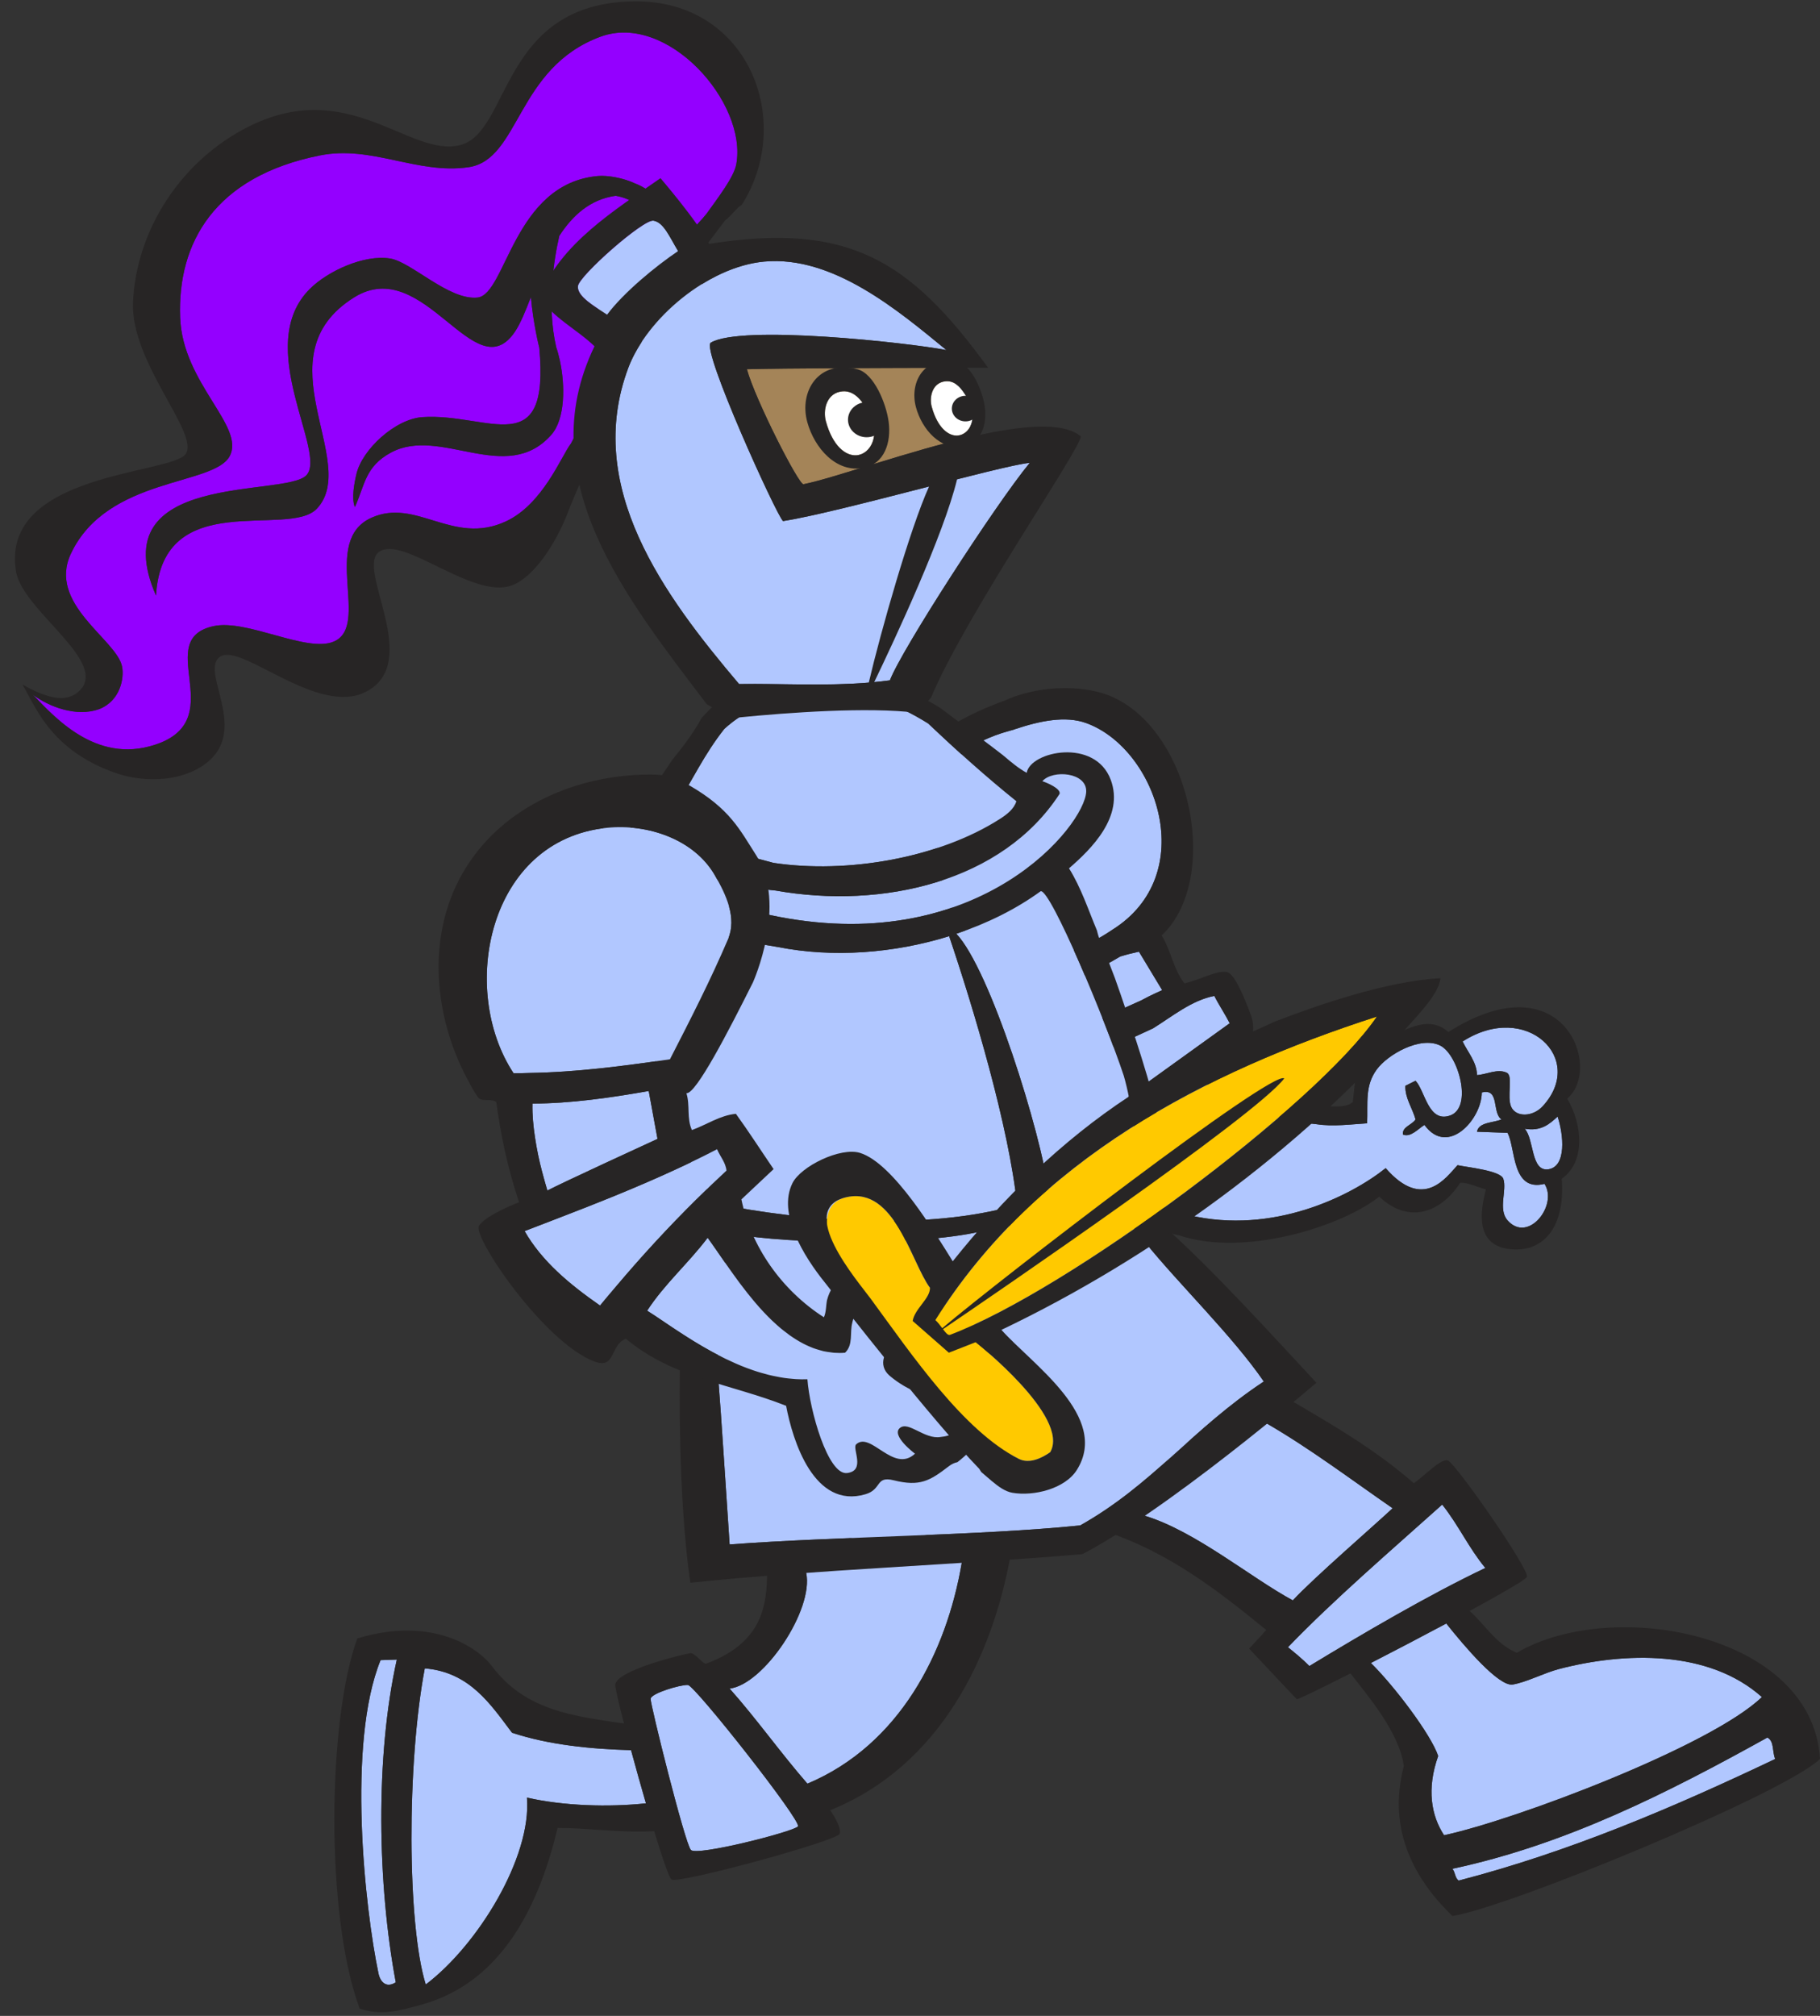 <svg xmlns="http://www.w3.org/2000/svg" xmlns:xlink="http://www.w3.org/1999/xlink" version="1.1" id="knight" x="0px" y="0px" width="122.649" height="135.84" viewBox="11.995 4.91 122.649 135.84" enable-background="new 0 0 150 150" xml:space="preserve"><rect x="11.995" y="4.91" width="122.649" height="135.84" fill="#333333" stroke="none"/><defs><style/></defs>
  <g>
    <g id="Back_Arm">
      <g id="Fill_4_">
        <path id="Finger2" fill="#B1C7FF" d="M113.537,77.195c0.447,0.213-0.018,1.625,0.302,2.312c0.33,0.701,1.451,0.667,2.112-0.049&#13;&#10;&#9;&#9;&#9;c2.967-3.209-1.108-7.125-5.391-4.369c0.359,0.743,0.965,1.413,0.967,2.266C112.177,77.314,112.915,76.9,113.537,77.195z"/>
        <path id="Finger1" fill="#B1C7FF" d="M114.744,80.97c0.652,0.708,0.4,2.925,1.611,2.729c1.211-0.198,1.014-2.324,0.605-3.549&#13;&#10;&#9;&#9;&#9;C116.41,80.657,115.848,81.158,114.744,80.97z"/>
        <path id="Hand_1_" fill="#B1C7FF" d="M113.584,81.246l-2.055-0.075c0.115-0.667,1.146-0.594,1.647-0.832&#13;&#10;&#9;&#9;&#9;c-0.657-0.462-0.096-2.124-1.325-1.812c-0.002,1.789-2.287,4.352-3.862,2.188c-0.396,0.23-0.929,0.864-1.447,0.646&#13;&#10;&#9;&#9;&#9;c-0.08-0.521,0.619-0.645,0.845-1.021c-0.211-0.766-0.719-1.445-0.684-2.264l0.684-0.34c0.646,0.682,0.861,2.865,2.336,2.34&#13;&#10;&#9;&#9;&#9;c1.543-0.549,0.547-4.125-0.686-4.719c-1.329-0.645-3.529,0.608-4.268,1.624c-0.808,1.108-0.586,2.244-0.644,3.623&#13;&#10;&#9;&#9;&#9;c-1.109,0.068-2.303,0.233-3.42,0.058c-3.824-0.36-6.875-2.316-8.048-3.171l-3.866,2.927l-3.062,2.576&#13;&#10;&#9;&#9;&#9;c1.049,2.541,6.409,3.802,6.409,3.802c5.643,1.33,10.891-1.294,13.237-3.172c2.539,2.919,4.09,0.604,4.843-0.199&#13;&#10;&#9;&#9;&#9;c0.655,0.145,2.896,0.361,3.083,0.917c0.261,0.763-0.368,2.052,0.282,2.796c1.396,1.592,3.421-1.031,2.494-2.453&#13;&#10;&#9;&#9;&#9;C113.84,85.246,114.143,82.232,113.584,81.246z"/>
        <path id="Elbow_1_" fill="#B1C7FF" d="M94.864,73.862c-0.316-0.627-0.719-1.215-1.036-1.843c-1.531,0.296-2.834,1.382-4.135,2.189&#13;&#10;&#9;&#9;&#9;L82,77.75c0.435,2.133,2,4.181,2,4.181l4.524-3.506L94.864,73.862z"/>
        <path id="Arm" fill="#B1C7FF" d="M88.89,72.326c0.646-0.356,1.425-0.694,1.425-0.694l-1.567-2.595&#13;&#10;&#9;&#9;&#9;c-0.427,0.092-0.848,0.198-1.261,0.326c0,0-2.881,1.732-5.547,2.709l1.259,2.812L88.89,72.326z"/>
        <path id="Shoulder_1_" fill="#B1C7FF" d="M85.199,53.635c-1.412-0.514-3.143-0.146-4.826,0.416C80.256,54.169,74.875,55,75,59.75&#13;&#10;&#9;&#9;&#9;s1.328,8.258,4.602,10.441c0,0,3.877-0.281,7.325-2.611C92.903,63.865,89.971,55.374,85.199,53.635z"/>
      </g>
      <path id="Outline_7_" fill="#272525" d="M109.6,74.45c-1.418-1.258-3.146,0.003-4.51,0.643c-1.826,0.856-1.72,2.423-1.932,4.078&#13;&#10;&#9;&#9;c-0.56,0.496-1.674,0.2-2.452,0.293c0,0-5.257-1.635-6.631-2.886l2.218-1.427c0,0,0.34-0.953,0-1.832&#13;&#10;&#9;&#9;c-0.469-1.266-1.079-2.724-1.568-2.892c-0.617-0.21-1.934,0.544-2.91,0.746c-0.76-0.972-0.899-2.202-1.535-3.229&#13;&#10;&#9;&#9;c4.27-4.014,1.734-15.058-4.445-16.445c-1.958-0.439-4.32-0.229-6.225,0.658c-0.002-0.002-0.008-0.007-0.008-0.007&#13;&#10;&#9;&#9;C72.578,54.803,73.25,57,73.614,63.54s5.231,9.174,5.231,9.174c0.415,0.033,0.909-0.03,1.44-0.147l0.986,3.183L79.602,76.5&#13;&#10;&#9;&#9;c0,0,1.273,5.641,4.023,8.633l1.111-1.13c0.533,0.823,2.413,3.185,6.762,4.165c4.44,1.462,10.969-0.651,13.445-2.626&#13;&#10;&#9;&#9;c1.943,1.849,4.119,1.138,5.459-0.938c0.617,0.006,1.152,0.305,1.729,0.453c-0.387,1.485-0.707,3.652,1.449,4.002&#13;&#10;&#9;&#9;c2.153,0.349,3.928-1.152,3.661-4.72c1.589-1.118,1.425-3.606,0.367-5.401C120.027,76.91,117.382,69.52,109.6,74.45z&#13;&#10;&#9;&#9; M115.951,79.459c-0.661,0.716-1.782,0.75-2.112,0.049c-0.319-0.688,0.146-2.1-0.302-2.312c-0.622-0.295-1.36,0.119-2.01,0.16&#13;&#10;&#9;&#9;c-0.002-0.853-0.607-1.522-0.967-2.266C114.843,72.334,118.918,76.25,115.951,79.459z M79.602,70.191&#13;&#10;&#9;&#9;C76.328,68.008,75.125,64.5,75,59.75s5.256-5.581,5.373-5.699c1.684-0.562,3.414-0.93,4.826-0.416&#13;&#10;&#9;&#9;c4.771,1.739,7.704,10.23,1.728,13.945C83.479,69.91,79.602,70.191,79.602,70.191z M87.486,69.363&#13;&#10;&#9;&#9;c0.413-0.127,0.834-0.233,1.261-0.326l1.567,2.595c0,0-0.778,0.338-1.425,0.694l-5.691,2.558l-1.259-2.812&#13;&#10;&#9;&#9;C84.605,71.095,87.486,69.363,87.486,69.363z M84,81.931c0,0-1.565-2.048-2-4.181l7.693-3.542c1.301-0.807,2.604-1.893,4.135-2.189&#13;&#10;&#9;&#9;c0.317,0.627,0.72,1.215,1.036,1.843l-6.34,4.563L84,81.931z M113.584,87.137c-0.65-0.744-0.021-2.033-0.282-2.796&#13;&#10;&#9;&#9;c-0.187-0.556-2.428-0.772-3.083-0.917c-0.753,0.803-2.304,3.118-4.843,0.199c-2.347,1.878-7.595,4.502-13.237,3.172&#13;&#10;&#9;&#9;c0,0-5.36-1.261-6.409-3.802l3.062-2.576l3.866-2.927c1.173,0.854,4.224,2.811,8.048,3.171c1.117,0.176,2.311,0.011,3.42-0.058&#13;&#10;&#9;&#9;c0.058-1.379-0.164-2.515,0.644-3.623c0.738-1.016,2.938-2.269,4.268-1.624c1.232,0.594,2.229,4.17,0.686,4.719&#13;&#10;&#9;&#9;c-1.475,0.525-1.69-1.658-2.336-2.34l-0.684,0.34c-0.035,0.818,0.473,1.498,0.684,2.264c-0.226,0.377-0.925,0.5-0.845,1.021&#13;&#10;&#9;&#9;c0.519,0.219,1.051-0.415,1.447-0.646c1.575,2.163,3.86-0.399,3.862-2.188c1.229-0.312,0.668,1.35,1.325,1.812&#13;&#10;&#9;&#9;c-0.501,0.238-1.532,0.165-1.647,0.832l2.055,0.075c0.559,0.986,0.256,4,2.494,3.438C117.005,86.105,114.98,88.729,113.584,87.137z&#13;&#10;&#9;&#9; M116.355,83.699c-1.211,0.195-0.959-2.021-1.611-2.729c1.104,0.188,1.666-0.312,2.217-0.819&#13;&#10;&#9;&#9;C117.369,81.375,117.566,83.501,116.355,83.699z"/>
    </g>
    <g id="L_Leg">
      <g id="Fill_5_">
        <path id="Shoe_1_" fill="#B1C7FF" d="M46.501,121.669c-1.43-1.888-2.837-4.087-5.88-4.336c-1.219,6.41-1.192,17.267,0.065,21.301&#13;&#10;&#9;&#9;&#9;c3.494-2.633,7.147-8.569,6.82-12.594c2.454,0.564,5.522,0.654,8.019,0.386c-0.343-1.184-0.692-2.432-1.004-3.583&#13;&#10;&#9;&#9;&#9;C51.839,122.768,49.011,122.498,46.501,121.669z"/>
        <path id="Leg_1_" fill="#B1C7FF" d="M61.164,118.693c1.837,2.067,3.425,4.322,5.242,6.408c6.213-2.613,9.376-8.84,10.401-14.881&#13;&#10;&#9;&#9;&#9;c-0.904-1.938-3.504-2.258-5.391-2.138c-1.626,0.104-4.674,1.25-5.093,2.816C66.848,113.377,63.471,118.421,61.164,118.693z"/>
        <path id="Shoe_Sole_1_" fill="#B1C7FF" d="M38.736,116.739l-1.094,0.036c-2.281,5.613-1.057,16.748-0.141,21.115&#13;&#10;&#9;&#9;&#9;c0.118,0.564,0.515,1.012,1.165,0.596C37.436,131.908,37.274,123.305,38.736,116.739z"/>
        <path id="Knee_1_" fill="#B1C7FF" d="M58.355,118.452c-0.473-0.036-2.493,0.559-2.515,0.931&#13;&#10;&#9;&#9;&#9;c-0.022,0.373,2.311,9.748,2.713,10.186c0.402,0.434,6.948-1.24,7.217-1.588C66.039,127.634,58.828,118.488,58.355,118.452z"/>
      </g>
      <path id="Outline_9_" fill="#272525" d="M80.116,109.6c-0.792-0.647-2.322-0.848-3.177-0.197c-0.038,0.271-0.086,0.545-0.132,0.818&#13;&#10;&#9;&#9;c-1.025,6.041-4.188,12.268-10.401,14.881c-1.817-2.086-3.405-4.341-5.242-6.408c2.307-0.272,5.684-5.316,5.16-7.794&#13;&#10;&#9;&#9;c-0.055-0.262-0.141-0.504-0.289-0.699c-0.675-0.013-2.306-0.709-2.329,0.146c-0.057,2.149,0.131,5.098-4.16,6.682&#13;&#10;&#9;&#9;c-0.336-0.156-0.728-0.743-1.028-0.719c-0.301,0.023-5.06,1.151-5.06,2.146c0,0.218,0.235,1.227,0.587,2.593&#13;&#10;&#9;&#9;c-3.452-0.51-6.668-0.875-8.925-3.899c-0.8-1.066-3.839-3.414-9.048-1.834c-2.002,5.5-2.17,18.677,0.159,24.938&#13;&#10;&#9;&#9;c1.43,0.496,2.637,0.155,4.125-0.25c5.664-1.539,8.051-7.055,9.216-11.922c2.018,0,4.286,0.349,6.508,0.219&#13;&#10;&#9;&#9;c0.548,1.802,1.01,3.158,1.167,3.26c0.481,0.312,11.166-2.605,11.329-3.08c0.163-0.472-0.636-1.59-0.636-1.59&#13;&#10;&#9;&#9;C75.306,123.917,78.869,116.632,80.116,109.6z M47.506,126.04c0.327,4.024-3.326,9.961-6.82,12.594&#13;&#10;&#9;&#9;c-1.257-4.034-1.284-14.891-0.065-21.301c3.043,0.249,4.45,2.448,5.88,4.336c2.51,0.829,5.338,1.099,8.02,1.174&#13;&#10;&#9;&#9;c0.312,1.151,0.661,2.399,1.004,3.583C53.028,126.694,49.96,126.604,47.506,126.04z M37.501,137.891&#13;&#10;&#9;&#9;c-0.916-4.367-2.14-15.502,0.141-21.115l1.094-0.036c-1.462,6.565-1.3,15.169-0.07,21.747&#13;&#10;&#9;&#9;C38.016,138.902,37.619,138.455,37.501,137.891z M58.553,129.568c-0.402-0.438-2.735-9.812-2.713-10.186&#13;&#10;&#9;&#9;c0.022-0.372,2.042-0.967,2.515-0.931s7.684,9.182,7.415,9.528C65.501,128.328,58.955,130.002,58.553,129.568z"/>
    </g>
    <g id="R_Leg">
      <g id="Fill_2_">
        <path id="Shoe_Sole" fill="#B1C7FF" d="M131.098,121.993c-6.724,3.728-13.555,7.202-21.229,8.844&#13;&#10;&#9;&#9;&#9;c0.211,0.247,0.157,0.597,0.425,0.795c7.463-1.937,14.452-4.92,21.332-8.194C131.414,122.938,131.573,122.242,131.098,121.993z"/>
        <path id="Shoe" fill="#B1C7FF" d="M109.311,128.576c4.896-1.061,18.028-6.033,21.418-9.312c-3.584-3.195-9.236-3.05-13.693-1.884&#13;&#10;&#9;&#9;&#9;c-0.989,0.261-2.133,0.869-3.09,1.039c-0.946,0.166-3.275-2.59-4.486-4.111c-1.652,0.883-3.458,1.827-5.082,2.661&#13;&#10;&#9;&#9;&#9;c1.546,1.517,4.044,4.803,4.536,6.266C108.12,125.47,108.451,127.27,109.311,128.576z"/>
        <path id="Knee" fill="#B1C7FF" d="M112.091,110.566c-1.112-1.338-1.798-2.879-2.907-4.272c-3.444,3.091-7.285,6.383-10.395,9.612&#13;&#10;&#9;&#9;&#9;c0.424,0.346,0.925,0.746,1.445,1.268C103.833,114.99,108.229,112.406,112.091,110.566z"/>
        <path id="Leg" fill="#B1C7FF" d="M105.843,106.542c-2.795-1.931-5.504-3.982-8.459-5.7c-1.967-0.425-4.036,0.245-5.376,1.268&#13;&#10;&#9;&#9;&#9;c-1.471,1.123-2.866,2.522-2.866,4.94c3.405,1.027,7.18,4.198,9.977,5.701C100.438,111.311,104.848,107.486,105.843,106.542z"/>
      </g>
      <path id="Outline_8_" fill="#272525" d="M114.209,116.281c-1.382-0.572-2.121-1.873-3.177-2.82&#13;&#10;&#9;&#9;c2.181-1.186,3.811-2.125,3.864-2.296c0.164-0.524-4.863-7.742-5.35-7.851c-0.482-0.109-1.525,1.021-2.273,1.539&#13;&#10;&#9;&#9;c-2.645-2.297-5.479-3.941-8.524-5.713c-0.86,0.09-1.59,0.641-1.8,1.438c0.148,0.083,0.288,0.178,0.435,0.263&#13;&#10;&#9;&#9;c2.955,1.718,5.664,3.77,8.459,5.7c-0.995,0.944-5.405,4.769-6.725,6.209c-2.797-1.503-6.571-4.674-9.977-5.701&#13;&#10;&#9;&#9;c-0.647-0.196-1.283-0.322-1.895-0.336c-0.505,0.417-1.464,0.417-1.692,1.095c4.701,1.363,8.059,3.903,11.768,6.933&#13;&#10;&#9;&#9;c-0.323,0.391-0.754,0.825-1.15,1.259l3.212,3.413c0.186-0.031,1.656-0.747,3.62-1.743c1.121,1.46,3.291,3.955,3.596,6.246&#13;&#10;&#9;&#9;c-1.192,4.473,0.928,7.845,3.271,10.1c3.753-0.563,22.365-8.246,24.773-10.58C134.148,114.995,120.68,112.491,114.209,116.281z&#13;&#10;&#9;&#9; M104.377,116.969c1.624-0.834,3.43-1.778,5.082-2.661c1.211,1.521,3.54,4.277,4.486,4.111c0.957-0.17,2.101-0.778,3.09-1.039&#13;&#10;&#9;&#9;c4.457-1.166,10.109-1.312,13.693,1.884c-3.39,3.279-16.521,8.252-21.418,9.312c-0.859-1.307-1.19-3.106-0.397-5.342&#13;&#10;&#9;&#9;C108.421,121.771,105.923,118.485,104.377,116.969z M98.789,115.906c3.109-3.229,6.95-6.521,10.395-9.612&#13;&#10;&#9;&#9;c1.109,1.394,1.795,2.935,2.907,4.272c-3.862,1.84-8.258,4.424-11.856,6.607C99.714,116.652,99.213,116.252,98.789,115.906z&#13;&#10;&#9;&#9; M110.293,131.632c-0.268-0.198-0.214-0.548-0.425-0.795c7.675-1.642,14.506-5.116,21.229-8.844&#13;&#10;&#9;&#9;c0.476,0.249,0.316,0.944,0.527,1.444C124.745,126.712,117.756,129.695,110.293,131.632z"/>
    </g>
    <g id="Torso">
      <path id="Waist" fill="#B1C7FF" d="M97.163,98.001c-2.116-3.078-5.722-6.56-7.974-9.353l-2.729-3.474l0.003-0.003&#13;&#10;&#9;&#9;c-2.264,1.113-5.222,2.267-8.024,2.629c-3.976,1.073-13.353,0.96-17.044,0.246c-1.168,2.887-1.029,9.307-1.029,9.307&#13;&#10;&#9;&#9;c0.264,3.33,0.569,8.312,0.798,11.627c7.412-0.547,16.792-0.586,23.623-1.28C89.654,104.969,92.35,101.18,97.163,98.001z"/>
      <path id="Neck_Rim" fill="#B1C7FF" d="M64.5,66.693c13.588,2.595,20.607-6.181,20.693-8.437c0.052-1.316-2.269-1.5-2.955-0.706&#13;&#10;&#9;&#9;c0.318,0.1,1.266,0.505,1.162,0.854c-3.834,5.911-11.925,7.792-19.133,6.514c-3.974-0.377-9.392-2.419-10.142-2.795&#13;&#10;&#9;&#9;c-0.279-0.14,0.094-1.015,0.672-2.058c-1.121,0.146-3.138,0.608-3.047,2.058C51.875,64.125,58.625,65.512,64.5,66.693z"/>
      <path id="Chest1" fill="#B1C7FF" d="M64.43,68.727c0,0-4.491-0.709-8.59-1.899c-1.409,12.324,4.496,19.2,4.496,19.2&#13;&#10;&#9;&#9;c5.577,1.148,14.112,1.861,20.2,0.07c-0.549-5.276-2.935-13.246-4.578-18.105C72.227,69.155,68.106,69.455,64.43,68.727z"/>
      <path id="Chest2" fill="#B1C7FF" d="M88.524,81.931c0,0-0.244-2.646-0.801-4.538c-1.226-3.707-4.918-12.531-5.596-12.431&#13;&#10;&#9;&#9;c-1.661,1.21-3.608,2.171-5.687,2.868c2.284,2.417,5.69,13.349,6.254,17.511C84.417,84.651,87.127,83.406,88.524,81.931z"/>
      <path id="Neck" fill="#B1C7FF" d="M79.376,60.093c0.464-0.296,0.948-0.665,1.11-1.192c-2.061-1.657-4.02-3.421-5.931-5.229&#13;&#10;&#9;&#9;c-0.007-0.006-0.008-0.008-0.011-0.01c-8.212-5.162-13.749,0.377-13.749,0.377c-0.649,0.821-1.207,1.702-1.727,2.602l-0.416,0.724&#13;&#10;&#9;&#9;l-1.904,3.328c0.5,0.568,7.371,2.362,7.371,2.362C69.093,63.804,75.275,62.723,79.376,60.093z"/>
      <path id="Outline_4_" fill="#272525" d="M90.462,87.555l-2.264-3.3c1.178-0.671,1.959-1.225,2.081-1.422&#13;&#10;&#9;&#9;c0.095-0.152,0.061-0.651-0.039-1.301c-0.029-0.118-0.051-0.25-0.064-0.396c-0.142-0.804-0.355-1.757-0.552-2.58&#13;&#10;&#9;&#9;c-0.806-2.953-2.223-6.972-2.5-7.75c-0.374-0.988-0.747-1.939-1.098-2.797c-0.037-0.133-0.08-0.265-0.108-0.399&#13;&#10;&#9;&#9;c-0.591-1.411-1.063-2.873-1.882-4.188c1.512-1.306,3.729-3.496,2.812-5.965c-1.056-2.842-5.414-1.928-5.664-0.471&#13;&#10;&#9;&#9;c-0.539-0.297-1.035-0.707-1.514-1.117c-0.008-0.007-0.016-0.008-0.023-0.015c-0.018-0.017-0.035-0.033-0.053-0.049&#13;&#10;&#9;&#9;c-0.253-0.217-4.175-3.146-4.175-3.146s-9.757-6.626-16.154,0.65c-0.53,0.987-1.227,1.888-1.94,2.773&#13;&#10;&#9;&#9;c0.008,0.001,0.015,0.004,0.023,0.006l-0.001,0.001l-0.022-0.007c0,0-0.159,0.229-0.401,0.588l-0.002,0.003&#13;&#10;&#9;&#9;c-0.28,0.415-0.672,1.005-1.082,1.653v0c-3.16-0.924-5.965,0.924-6.59,4.416c-0.243,1.357,1.998,2.562,4.825,3.529&#13;&#10;&#9;&#9;c0,0-2.697,10.647,5.114,22c-0.542,1.648-1.316,4.525-1.376,8.805c-0.061,4.282,0.069,10.113,0.705,14.488&#13;&#10;&#9;&#9;c2.043-0.219,4.252-0.405,6.542-0.576c4.396-0.326,9.092-0.589,13.503-0.88c2.225-0.146,4.376-0.301,6.379-0.474&#13;&#10;&#9;&#9;c0.969-0.507,2.038-1.153,3.148-1.879c3.557-2.325,7.54-5.474,10.062-7.538c1.553-1.271,2.554-2.132,2.554-2.132&#13;&#10;&#9;&#9;C97.792,94.956,93.796,90.534,90.462,87.555z M87.724,77.393c0.557,1.893,0.801,4.538,0.801,4.538&#13;&#10;&#9;&#9;c-1.397,1.476-4.107,2.721-5.829,3.41c-0.563-4.162-3.97-15.094-6.254-17.511c2.078-0.696,4.025-1.658,5.687-2.868&#13;&#10;&#9;&#9;C82.806,64.862,86.498,73.686,87.724,77.393z M58.654,57.365l0.416-0.724c0.52-0.9,1.078-1.781,1.727-2.602&#13;&#10;&#9;&#9;c0,0,5.537-5.539,13.749-0.377c0.003,0.002,0.004,0.004,0.011,0.01c1.911,1.808,3.87,3.572,5.931,5.229&#13;&#10;&#9;&#9;c-0.162,0.527-0.646,0.896-1.11,1.192c-4.101,2.63-10.283,3.711-15.255,2.962c0,0-6.871-1.794-7.371-2.362L58.654,57.365z&#13;&#10;&#9;&#9; M51.75,62.124c-0.091-1.45,1.927-1.912,3.047-2.058c-0.578,1.042-0.952,1.917-0.672,2.058c0.75,0.376,6.168,2.418,10.142,2.795&#13;&#10;&#9;&#9;c7.208,1.278,15.299-0.603,19.133-6.514c0.104-0.349-0.844-0.754-1.162-0.854c0.687-0.794,3.007-0.61,2.955,0.706&#13;&#10;&#9;&#9;c-0.086,2.255-7.105,11.031-20.693,8.437C58.625,65.512,51.875,64.125,51.75,62.124z M55.84,66.827&#13;&#10;&#9;&#9;c4.099,1.19,8.59,1.899,8.59,1.899c3.676,0.728,7.797,0.429,11.528-0.734c1.644,4.859,4.029,12.829,4.578,18.105&#13;&#10;&#9;&#9;c-6.088,1.791-14.624,1.078-20.2-0.07C60.336,86.027,54.431,79.151,55.84,66.827z M84.787,107.7&#13;&#10;&#9;&#9;c-6.831,0.694-16.211,0.733-23.623,1.28c-0.229-3.315-0.534-8.297-0.798-11.627c0,0-0.14-6.42,1.029-9.307&#13;&#10;&#9;&#9;c3.692,0.714,13.069,0.827,17.044-0.246c2.803-0.362,5.761-1.516,8.024-2.629l-0.003,0.003l2.729,3.474&#13;&#10;&#9;&#9;c2.252,2.793,5.857,6.274,7.974,9.353C92.35,101.18,89.654,104.969,84.787,107.7z"/>
    </g>
    <g id="Head">
      <g id="Helmet_Plume">
        <path id="Fill" fill="#9400FF" d="M52.455,7.384c-5.689,2.106-5.42,8.297-8.893,8.793c-3.472,0.496-6.5-1.494-10.005-0.795&#13;&#10;&#9;&#9;&#9;c-7.099,1.416-9.614,5.887-9.423,10.93c0.167,4.445,4.412,7.328,3.335,9.34c-1.077,2.011-8.245,1.375-10.694,6.558&#13;&#10;&#9;&#9;&#9;c-1.604,3.395,3.066,5.779,3.441,7.601c0.163,0.792-0.115,2.323-1.536,2.881c-1.555,0.56-3.403-0.17-4.465-0.966&#13;&#10;&#9;&#9;&#9;c1.578,1.643,4.473,4.861,8.621,3.226c4.491-1.851-0.534-6.958,3.546-7.85c2.258-0.493,6.275,1.815,8.101,1.043&#13;&#10;&#9;&#9;&#9;c2.517-1.065-0.909-6.791,2.541-8.346c3.026-1.365,5.492,1.896,9.052,0.249c2.506-1.16,3.737-4.397,4.396-5.253&#13;&#10;&#9;&#9;&#9;c0.463-0.85,1.134-2.196,1.604-3.599c0.089-0.781,0.266-1.475,0.506-2.112c0.002-0.017,0.006-0.035,0.008-0.052&#13;&#10;&#9;&#9;&#9;c0.185-1.669,2.257-4.343,4.106-6.472c-0.138-1.49-0.737-4.03-3.212-4.458c-1.729,0.242-2.912,1.333-3.801,2.705&#13;&#10;&#9;&#9;&#9;c-0.355,1.558-0.865,4.636-0.206,7.505c0.092,0.264,0.173,0.564,0.243,0.884c0.003,0.011,0.006,0.022,0.009,0.033l-0.002-0.001&#13;&#10;&#9;&#9;&#9;c0.358,1.672,0.357,3.921-0.583,4.983c-3.034,3.427-7.468-0.603-10.799,1.192c-1.754,0.944-1.764,2.197-2.435,3.676&#13;&#10;&#9;&#9;&#9;c-0.245-0.585-0.036-1.629,0.106-2.235c0.388-1.647,2.611-3.703,4.447-3.826c4.456-0.298,8.596,3.117,7.872-4.682&#13;&#10;&#9;&#9;&#9;c-0.004-0.018-0.407-1.608-0.564-3.411c-0.363,0.937-0.696,1.769-1.07,2.328c-2.694,4.029-6.129-5.255-10.847-2.301&#13;&#10;&#9;&#9;&#9;c-6.335,3.967,0.435,11.076-2.5,14.227c-1.901,2.039-10.408-1.513-10.848,5.858c-3.683-8.42,8.655-6.598,10.126-8.093&#13;&#10;&#9;&#9;&#9;c1.471-1.495-3.642-8.732,0.259-12.583c1.19-1.176,3.616-2.312,5.387-2.033c1.443,0.228,3.967,2.835,5.896,2.632&#13;&#10;&#9;&#9;&#9;c1.929-0.204,2.415-7.672,8.107-8.189c0.647-0.059,1.729,0.124,2.534,0.513l0.001-0.001c0,0,2.654,0.918,2.984,4.032&#13;&#10;&#9;&#9;&#9;c0.911-1.005,1.623-1.75,1.788-1.978l0.001,0c0.813-1.135,1.866-2.499,2.022-3.36C62.37,11.815,56.953,5.719,52.455,7.384z"/>
        <path id="Outline" fill="#272525" d="M54.734,5.001c-9.045,0.104-8.32,8.829-11.73,9.686c-3.41,0.858-7.498-4.648-14.263-1.241&#13;&#10;&#9;&#9;&#9;c-4.582,2.306-7.566,6.993-7.783,11.823c-0.183,4.068,4.509,8.855,3.548,10.234c-0.962,1.379-12.511,1.237-11.435,7.899&#13;&#10;&#9;&#9;&#9;c0.431,2.675,6.378,6.145,4.234,8.097c-0.818,0.745-1.962,0.484-3.335-0.215c-0.049-0.025-0.1-0.053-0.15-0.079&#13;&#10;&#9;&#9;&#9;c-0.106-0.056-0.211-0.109-0.32-0.169c0.785,1.208,1.75,4.381,6.266,5.954c2.032,0.72,4.75,0.597,6.352-0.844&#13;&#10;&#9;&#9;&#9;c2.555-2.298-0.718-6.124,0.742-7.005c1.461-0.881,6.557,4.052,9.794,2.385c3.871-1.995-0.733-8.335,0.9-9.44&#13;&#10;&#9;&#9;&#9;c1.632-1.105,6.264,3.196,8.893,2.284c1.155-0.4,2.322-1.852,3.197-3.548v0.001c0.003-0.007,0.012-0.025,0.02-0.042&#13;&#10;&#9;&#9;&#9;c0.3-0.586,0.561-1.199,0.779-1.809c1.417-3.324,4.275-10.076,4.958-11.449c0.9-1.811,5.443-7.739,5.448-7.745&#13;&#10;&#9;&#9;&#9;c0.53-0.44,0.834-0.906,1.136-1.065C65.582,13.035,62.416,4.91,54.734,5.001z M59.59,19.338c-0.165,0.228-0.876,0.972-1.788,1.978&#13;&#10;&#9;&#9;&#9;c-0.331-3.114-2.984-4.032-2.984-4.032l-0.001,0.001c-0.804-0.389-1.887-0.571-2.534-0.513c-5.692,0.517-6.178,7.985-8.107,8.189&#13;&#10;&#9;&#9;&#9;c-1.929,0.203-4.453-2.404-5.896-2.632c-1.771-0.279-4.197,0.857-5.387,2.033c-3.901,3.851,1.212,11.088-0.259,12.583&#13;&#10;&#9;&#9;&#9;c-1.471,1.495-13.809-0.327-10.126,8.093c0.44-7.371,8.947-3.819,10.848-5.858c2.935-3.151-3.835-10.26,2.5-14.227&#13;&#10;&#9;&#9;&#9;c4.718-2.954,8.153,6.33,10.847,2.301c0.374-0.559,0.707-1.391,1.07-2.328c0.157,1.803,0.56,3.393,0.564,3.411&#13;&#10;&#9;&#9;&#9;c0.724,7.799-3.417,4.384-7.872,4.682c-1.836,0.123-4.059,2.178-4.447,3.826c-0.142,0.606-0.351,1.65-0.106,2.235&#13;&#10;&#9;&#9;&#9;c0.671-1.479,0.681-2.732,2.435-3.676c3.331-1.795,7.765,2.235,10.799-1.192c0.94-1.062,0.941-3.311,0.583-4.983l0.002,0.001&#13;&#10;&#9;&#9;&#9;c-0.003-0.011-0.006-0.022-0.009-0.033c-0.07-0.32-0.15-0.621-0.243-0.884c-0.659-2.869-0.149-5.948,0.206-7.505&#13;&#10;&#9;&#9;&#9;c0.889-1.372,2.072-2.463,3.801-2.705c2.475,0.428,3.074,2.968,3.212,4.458c-1.849,2.129-3.921,4.803-4.106,6.472&#13;&#10;&#9;&#9;&#9;c-0.002,0.017-0.006,0.035-0.008,0.052c-0.081,0.682-0.269,1.403-0.506,2.112c-0.471,1.403-1.141,2.749-1.604,3.599&#13;&#10;&#9;&#9;&#9;c-0.66,0.856-1.89,4.093-4.396,5.253c-3.56,1.647-6.026-1.614-9.052-0.249c-3.45,1.555-0.024,7.281-2.541,8.346&#13;&#10;&#9;&#9;&#9;c-1.826,0.772-5.843-1.536-8.101-1.043c-4.08,0.892,0.945,5.999-3.546,7.85c-4.148,1.635-7.043-1.583-8.621-3.226&#13;&#10;&#9;&#9;&#9;c1.062,0.796,2.911,1.525,4.465,0.966c1.421-0.558,1.699-2.089,1.536-2.881c-0.375-1.822-5.045-4.206-3.441-7.601&#13;&#10;&#9;&#9;&#9;c2.449-5.183,9.617-4.547,10.694-6.558c1.077-2.012-3.168-4.895-3.335-9.34c-0.191-5.043,2.324-9.514,9.423-10.93&#13;&#10;&#9;&#9;&#9;c3.505-0.699,6.533,1.291,10.005,0.795c3.473-0.496,3.204-6.687,8.893-8.793c4.498-1.665,9.915,4.431,9.159,8.595&#13;&#10;&#9;&#9;&#9;c-0.156,0.861-1.209,2.225-2.022,3.36L59.59,19.338z"/>
      </g>
      <g id="Helmet">
        <path id="Fill_1_" fill="#B1C7FF" d="M64.765,40.023c-0.421-0.343-5.545-11.612-4.871-12.021&#13;&#10;&#9;&#9;&#9;c2.023-1.23,13.235-0.011,15.881,0.497c-3.229-2.642-7.64-6.392-12.281-5.962c-1.416,0.13-2.87,0.699-4.206,1.529&#13;&#10;&#9;&#9;&#9;c-0.429-0.798-1.031-1.513-1.63-2.214c0.011-0.007,0.023-0.016,0.034-0.023c-0.595-0.994-0.972-1.928-1.654-2.049&#13;&#10;&#9;&#9;&#9;c-0.681-0.121-5.02,3.713-5.095,4.409c-0.058,0.538,0.645,1.06,1.354,1.528c0.117,0.162,0.267,0.305,0.446,0.414&#13;&#10;&#9;&#9;&#9;c0.501,0.306,0.977,0.652,1.448,1.002c0.063,0.047,0.127,0.095,0.19,0.144c0.013,0.01,0.194,0.15,0.233,0.181&#13;&#10;&#9;&#9;&#9;c0.111,0.087,0.223,0.175,0.326,0.272c0.093,0.088,0.196,0.158,0.303,0.219c-0.378,0.575-0.688,1.162-0.906,1.743&#13;&#10;&#9;&#9;&#9;c-3.004,8.019,2.39,15.33,7.464,21.312c3.384-0.044,6.802,0.213,10.165-0.249c0.742-1.983,7.092-11.823,9.424-14.655&#13;&#10;&#9;&#9;&#9;C79.541,36.252,68.579,39.426,64.765,40.023z"/>
        <path id="Face" fill="#A48458" d="M66.14,37.54c2.061-0.41,7.054-2.234,11.446-3.229l-1.54-4.617&#13;&#10;&#9;&#9;&#9;c-3.953,0.006-11.377,0.027-13.718,0.097C62.895,31.855,65.832,37.601,66.14,37.54z"/>
        <path id="Outline_1_" fill="#272525" d="M77.586,34.311c-4.392,0.995-9.385,2.82-11.446,3.229&#13;&#10;&#9;&#9;&#9;c-0.308,0.061-3.245-5.685-3.812-7.75c2.341-0.069,9.765-0.09,13.718-0.097c1.525-0.002,2.535-0.002,2.535-0.002&#13;&#10;&#9;&#9;&#9;c-5.302-7.319-9.478-9.816-18.793-8.347c-0.809-1.562-3.282-4.421-3.283-4.428c-3.124,2.182-6.749,4.41-8.153,7.999&#13;&#10;&#9;&#9;&#9;c0.898,1.416,2.511,2.175,3.706,3.328c-4.35,8.995,2.24,17.088,7.562,24.115c0.626,0.392,1.352,0.763,2.09,0.903&#13;&#10;&#9;&#9;&#9;c3.446-0.343,8.795-0.725,12.055-0.322c0.01,0.01,0.021,0.02,0.032,0.03c0.325-0.341,0.637-0.694,0.941-1.052&#13;&#10;&#9;&#9;&#9;c2.338-5.576,10.104-16.772,10.09-17.605C83.629,33.301,80.765,33.59,77.586,34.311z M50.943,24.188&#13;&#10;&#9;&#9;&#9;c0.075-0.696,4.414-4.53,5.095-4.409c0.682,0.121,1.059,1.055,1.654,2.049c-1.482,0.994-3.675,2.795-4.786,4.286&#13;&#10;&#9;&#9;&#9;C52.067,25.554,50.868,24.884,50.943,24.188z M61.8,51.003c-5.074-5.982-10.468-13.293-7.464-21.312&#13;&#10;&#9;&#9;&#9;c1.24-3.312,5.353-6.803,9.158-7.154c4.642-0.43,9.053,3.32,12.281,5.962c-2.646-0.508-13.858-1.727-15.881-0.497&#13;&#10;&#9;&#9;&#9;c-0.674,0.409,4.45,11.678,4.871,12.021c2.055-0.322,6.179-1.39,9.84-2.332c-1.279,2.813-3.268,9.811-4.063,13.215&#13;&#10;&#9;&#9;&#9;C67.64,51.146,64.708,50.965,61.8,51.003z M71.965,50.754c-0.351,0.048-0.703,0.084-1.056,0.118&#13;&#10;&#9;&#9;&#9;c1.402-2.912,4.679-9.925,5.583-13.665c2.319-0.59,4.221-1.052,4.896-1.108C79.057,38.931,72.707,48.771,71.965,50.754z"/>
      </g>
      <g id="R_Eye">
        <path id="White_1_" fill="#FFFFFF" d="M75.585,30.623c-0.783,0.163-0.971,1.072-0.804,1.688c0.391,1.435,1.139,1.993,1.746,1.948&#13;&#10;&#9;&#9;&#9;c0.822-0.06,1.422-1.205,0.68-2.485C76.837,31.135,76.367,30.459,75.585,30.623z"/>
        <ellipse id="Pupil_1_" fill="#272525" cx="77.057" cy="32.442" rx="0.918" ry="0.862"/>
        <path id="Outline_3_" fill="#272525" d="M78.359,32.328c-0.146-1.052-0.838-2.739-1.762-2.984&#13;&#10;&#9;&#9;&#9;c-2.239-0.595-3.355,1.259-2.873,3.019c0.403,1.474,1.648,2.921,3.214,2.617C78.116,34.752,78.523,33.531,78.359,32.328z&#13;&#10;&#9;&#9;&#9; M76.527,34.259c-0.607,0.045-1.355-0.513-1.746-1.948c-0.167-0.616,0.021-1.525,0.804-1.688c0.782-0.164,1.252,0.512,1.622,1.151&#13;&#10;&#9;&#9;&#9;C77.949,33.054,77.35,34.199,76.527,34.259z"/>
      </g>
      <g id="L_Eye">
        <path id="White" fill="#FFFFFF" d="M68.6,31.306c-0.925,0.192-1.149,1.262-0.95,1.988c0.462,1.69,1.346,2.348,2.066,2.294&#13;&#10;&#9;&#9;&#9;c0.969-0.072,1.677-1.419,0.801-2.927C70.081,31.907,69.524,31.113,68.6,31.306z"/>
        <ellipse id="Pupil" fill="#272525" cx="70.398" cy="33.192" rx="1.257" ry="1.181"/>
        <path id="Outline_2_" fill="#272525" d="M71.878,33.314c-0.169-1.241-0.992-3.226-2.082-3.516&#13;&#10;&#9;&#9;&#9;c-2.646-0.699-3.967,1.485-3.398,3.557c0.477,1.736,1.947,3.44,3.799,3.084C71.59,36.17,72.072,34.73,71.878,33.314z&#13;&#10;&#9;&#9;&#9; M69.716,35.588c-0.72,0.054-1.604-0.604-2.066-2.294c-0.199-0.726,0.025-1.796,0.95-1.988c0.924-0.193,1.481,0.601,1.917,1.355&#13;&#10;&#9;&#9;&#9;C71.393,34.169,70.685,35.516,69.716,35.588z"/>
      </g>
    </g>
    <g id="Front_Arm">
      <g id="Fill_3_">
        <path id="Hand" fill="#B1C7FF" d="M72.648,101.126c0.588-0.466,1.658,0.796,2.733,0.614c2.633-0.246,2.887-3.831,2.119-4.664&#13;&#10;&#9;&#9;&#9;s-2.167,0.091-2.5,1.258s-2.333-0.084-3.083-0.75s-0.417-1.75,0.667-2.25S72.25,92.667,71,92.5s-1.568,1.54-1.568,1.54&#13;&#10;&#9;&#9;&#9;c-0.184,0.681,0.079,1.478-0.486,2.022c-0.25,0.022-0.496,0.021-0.738,0.004c-0.08-0.005-0.157-0.021-0.236-0.031&#13;&#10;&#9;&#9;&#9;c-0.162-0.02-0.323-0.041-0.481-0.076c-0.09-0.021-0.178-0.049-0.267-0.074c-0.144-0.041-0.288-0.084-0.429-0.137&#13;&#10;&#9;&#9;&#9;c-0.091-0.034-0.18-0.073-0.269-0.111c-0.137-0.06-0.272-0.123-0.407-0.193c-0.086-0.045-0.173-0.092-0.258-0.142&#13;&#10;&#9;&#9;&#9;c-0.134-0.077-0.267-0.16-0.398-0.247c-0.08-0.053-0.16-0.105-0.239-0.161c-0.138-0.099-0.272-0.202-0.407-0.31&#13;&#10;&#9;&#9;&#9;c-0.068-0.055-0.137-0.106-0.204-0.162c-0.153-0.129-0.303-0.265-0.452-0.402c-0.045-0.042-0.091-0.081-0.135-0.123&#13;&#10;&#9;&#9;&#9;c-0.389-0.373-0.761-0.773-1.116-1.189c-0.047-0.055-0.091-0.11-0.138-0.165c-0.129-0.155-0.257-0.31-0.382-0.466&#13;&#10;&#9;&#9;&#9;c-0.056-0.07-0.109-0.141-0.164-0.211c-0.112-0.144-0.223-0.287-0.332-0.432c-0.056-0.074-0.11-0.148-0.165-0.222&#13;&#10;&#9;&#9;&#9;c-0.107-0.146-0.211-0.288-0.314-0.432c-0.05-0.069-0.1-0.139-0.149-0.208c-0.109-0.153-0.215-0.304-0.32-0.454&#13;&#10;&#9;&#9;&#9;c-0.038-0.054-0.076-0.107-0.113-0.161c-0.151-0.218-0.298-0.43-0.439-0.634c-0.252-0.365-0.49-0.708-0.71-1.011&#13;&#10;&#9;&#9;&#9;c-1.276,1.701-2.923,3.133-4.077,4.918c0.309,0.191,0.684,0.444,1.104,0.728l0,0c0.091,0.062,0.189,0.127,0.285,0.192&#13;&#10;&#9;&#9;&#9;c0.123,0.082,0.251,0.168,0.38,0.254c0.054,0.036,0.107,0.071,0.163,0.108c0.178,0.117,0.36,0.237,0.549,0.358&#13;&#10;&#9;&#9;&#9;c0.003,0.002,0.005,0.004,0.008,0.006c0.197,0.126,0.401,0.255,0.61,0.384c0.029,0.018,0.06,0.035,0.089,0.054&#13;&#10;&#9;&#9;&#9;c0.174,0.105,0.351,0.212,0.532,0.318c0.057,0.033,0.116,0.065,0.173,0.099c0.159,0.091,0.319,0.182,0.483,0.271&#13;&#10;&#9;&#9;&#9;c0.067,0.037,0.135,0.073,0.203,0.109c0.163,0.087,0.329,0.172,0.496,0.256c0.066,0.032,0.131,0.066,0.198,0.099&#13;&#10;&#9;&#9;&#9;c0.194,0.094,0.391,0.185,0.59,0.273c0.04,0.018,0.079,0.037,0.12,0.055c0.244,0.106,0.492,0.207,0.742,0.302&#13;&#10;&#9;&#9;&#9;c0.025,0.01,0.052,0.018,0.077,0.027c0.217,0.081,0.436,0.156,0.656,0.226c0.076,0.023,0.152,0.045,0.228,0.067&#13;&#10;&#9;&#9;&#9;c0.173,0.051,0.347,0.099,0.522,0.142c0.09,0.022,0.18,0.043,0.271,0.062c0.166,0.037,0.333,0.069,0.5,0.098&#13;&#10;&#9;&#9;&#9;c0.092,0.016,0.184,0.031,0.277,0.045c0.176,0.024,0.353,0.042,0.529,0.057c0.081,0.007,0.162,0.017,0.244,0.021&#13;&#10;&#9;&#9;&#9;c0.257,0.014,0.514,0.019,0.771,0.009c0.148,2.082,1.38,6.467,2.669,6.32c1.287-0.152,0.323-1.665,0.617-1.936&#13;&#10;&#9;&#9;&#9;c0.985-0.897,2.506,1.981,3.966,0.633C73.658,102.867,72.009,101.635,72.648,101.126z"/>
        <path id="Elbow" fill="#B1C7FF" d="M53.501,91.61c1.688-1.999,3.502-3.979,5.414-5.867l0,0c0.67-0.662,1.348-1.316,2.037-1.952&#13;&#10;&#9;&#9;&#9;c-0.052-0.546-0.423-0.943-0.634-1.441c-0.941,0.492-1.895,0.949-2.855,1.393c-2.685,1.24-5.432,2.322-8.193,3.384l0,0&#13;&#10;&#9;&#9;&#9;c-0.641,0.246-1.281,0.493-1.922,0.739c1.166,2.039,3.019,3.578,5.083,5.018C52.775,92.458,53.143,92.035,53.501,91.61&#13;&#10;&#9;&#9;&#9;L53.501,91.61z"/>
        <path id="Arm_1_" fill="#B1C7FF" d="M55.712,78.425c-2.541,0.451-5.294,0.847-7.835,0.847c-0.02,0.778,0.059,1.535,0.17,2.279&#13;&#10;&#9;&#9;&#9;c0,0.001,0,0.001,0,0.001c0.12,0.803,0.284,1.585,0.484,2.337c0.113,0.423,0.23,0.84,0.35,1.244&#13;&#10;&#9;&#9;&#9;c0.969-0.515,7.423-3.479,7.423-3.479L55.712,78.425z"/>
        <path id="Shoulder" fill="#B1C7FF" d="M47.653,77.21c3.185-0.047,6.344-0.466,9.489-0.921c1.389-2.703,2.722-5.31,3.916-8.097&#13;&#10;&#9;&#9;&#9;c0.613-1.43-0.139-3.014-0.9-4.323c-1.401-2.411-4.514-3.456-7.252-3.179c-8.051,0.816-10.01,10.94-6.3,16.542&#13;&#10;&#9;&#9;&#9;C46.956,77.237,47.304,77.216,47.653,77.21L47.653,77.21z"/>
      </g>
      <path id="Outline_6_" fill="#272525" d="M78.846,96.334c-2.596-3.417-3.896,0.025-4.329,0.221S73,96.917,73.25,96.417&#13;&#10;&#9;&#9;s2.5-2.44,0.333-3.929c-2.167-1.488-5.122-2.721-5.853,0.021c-0.079,0.381-0.05,0.8-0.213,1.166&#13;&#10;&#9;&#9;c-2.845-1.83-4.912-4.767-5.559-7.946l2.17-2.039c-0.846-1.24-1.658-2.506-2.541-3.727c-1.084,0.105-1.971,0.736-2.964,1.094&#13;&#10;&#9;&#9;c-0.365-0.791-0.112-1.671-0.371-2.481c0.644,0.074,2.848-4.202,4.482-7.466c0,0,2.362-5.234,0.222-8.565&#13;&#10;&#9;&#9;c-1.115-1.735-1.76-3.125-4.506-4.712c-1.684-0.684-1.514-0.755-3.124-0.726c-4.986,0.149-9.74,2.417-12.165,6.657&#13;&#10;&#9;&#9;c-2.341,4.092-1.961,9.23,0.074,13.363c0.149,0.304,0.819,1.61,1.037,1.79c0.284,0.232,0.766,0,1.166,0.248&#13;&#10;&#9;&#9;c0.317,2.288,0.735,4.322,1.534,6.756c0,0-2.254,0.86-2.7,1.591c-0.446,0.736,4.4,7.878,7.782,9.142&#13;&#10;&#9;&#9;c1.451,0.544,1.024-1.107,2.117-1.536c3.2,2.674,7.09,3.049,10.8,4.521c0.444,2.363,1.884,6.98,5.347,5.959&#13;&#10;&#9;&#9;c1.127-0.33,0.653-1.252,1.906-0.939c1.767,0.439,2.436,0.033,3.708-0.945c0.199-0.153,0.393-0.24,0.582-0.276&#13;&#10;&#9;&#9;C76.516,103.435,81.441,99.751,78.846,96.334z M46.606,77.232c-3.71-5.603-1.751-15.727,6.3-16.542&#13;&#10;&#9;&#9;c2.738-0.277,5.851,0.768,7.252,3.179c0.761,1.309,1.513,2.893,0.9,4.323c-1.194,2.787-2.527,5.394-3.916,8.097&#13;&#10;&#9;&#9;c-3.146,0.455-6.304,0.874-9.489,0.921C47.304,77.216,46.956,77.237,46.606,77.232z M48.882,85.133&#13;&#10;&#9;&#9;c-0.12-0.404-0.237-0.821-0.35-1.244c-0.201-0.751-0.364-1.535-0.484-2.338c-0.112-0.744-0.19-1.501-0.17-2.279&#13;&#10;&#9;&#9;c2.541,0,5.294-0.396,7.835-0.847l0.593,3.229C56.305,81.654,49.851,84.618,48.882,85.133z M52.43,92.883&#13;&#10;&#9;&#9;c-2.064-1.439-3.917-2.979-5.083-5.018c0.641-0.246,1.282-0.493,1.922-0.739c2.761-1.062,5.509-2.144,8.193-3.384&#13;&#10;&#9;&#9;c0.959-0.443,1.914-0.9,2.855-1.393c0.211,0.498,0.582,0.896,0.634,1.441c-0.689,0.636-1.367,1.29-2.037,1.952&#13;&#10;&#9;&#9;c-1.912,1.888-3.727,3.868-5.414,5.867C53.143,92.035,52.775,92.458,52.43,92.883z M69.692,102.234&#13;&#10;&#9;&#9;c-0.294,0.271,0.67,1.783-0.617,1.936c-1.289,0.146-2.521-4.238-2.669-6.32c-0.257,0.01-0.515,0.005-0.771-0.009&#13;&#10;&#9;&#9;c-0.082-0.005-0.163-0.015-0.244-0.021c-0.177-0.015-0.354-0.032-0.529-0.057c-0.093-0.014-0.185-0.029-0.277-0.045&#13;&#10;&#9;&#9;c-0.167-0.028-0.333-0.061-0.5-0.098c-0.09-0.02-0.181-0.04-0.271-0.062c-0.175-0.043-0.349-0.091-0.522-0.142&#13;&#10;&#9;&#9;c-0.076-0.022-0.152-0.043-0.228-0.067c-0.22-0.069-0.439-0.145-0.656-0.226c-0.026-0.01-0.052-0.018-0.077-0.027&#13;&#10;&#9;&#9;c-0.25-0.095-0.498-0.195-0.742-0.302c-0.041-0.018-0.08-0.037-0.12-0.055c-0.199-0.089-0.396-0.18-0.59-0.273&#13;&#10;&#9;&#9;c-0.066-0.033-0.131-0.066-0.198-0.099c-0.167-0.084-0.333-0.169-0.496-0.256c-0.068-0.036-0.136-0.072-0.203-0.109&#13;&#10;&#9;&#9;c-0.164-0.089-0.324-0.18-0.483-0.271c-0.058-0.033-0.116-0.065-0.173-0.099c-0.181-0.106-0.358-0.213-0.532-0.318&#13;&#10;&#9;&#9;c-0.029-0.019-0.06-0.036-0.089-0.054c-0.209-0.129-0.413-0.258-0.61-0.384c-0.003-0.002-0.005-0.004-0.008-0.006&#13;&#10;&#9;&#9;c-0.189-0.121-0.372-0.241-0.549-0.358c-0.056-0.037-0.108-0.072-0.163-0.108c-0.129-0.086-0.258-0.172-0.38-0.254&#13;&#10;&#9;&#9;c-0.099-0.067-0.191-0.129-0.285-0.192c-0.42-0.283-0.795-0.536-1.104-0.728c1.154-1.785,2.801-3.217,4.077-4.918&#13;&#10;&#9;&#9;c0.22,0.303,0.458,0.646,0.71,1.011c0.142,0.204,0.288,0.415,0.439,0.634c0.037,0.054,0.075,0.107,0.113,0.161&#13;&#10;&#9;&#9;c0.104,0.149,0.211,0.302,0.32,0.454c0.049,0.069,0.099,0.139,0.149,0.208c0.103,0.144,0.208,0.287,0.314,0.432&#13;&#10;&#9;&#9;c0.055,0.073,0.109,0.147,0.165,0.222c0.108,0.144,0.219,0.288,0.332,0.432c0.055,0.07,0.108,0.141,0.164,0.211&#13;&#10;&#9;&#9;c0.125,0.156,0.253,0.312,0.382,0.466c0.046,0.055,0.091,0.11,0.138,0.165c0.355,0.416,0.728,0.816,1.116,1.189&#13;&#10;&#9;&#9;c0.044,0.042,0.09,0.081,0.135,0.123c0.148,0.138,0.298,0.273,0.452,0.402c0.067,0.056,0.136,0.107,0.204,0.162&#13;&#10;&#9;&#9;c0.134,0.107,0.27,0.211,0.407,0.31c0.079,0.056,0.159,0.108,0.239,0.161c0.131,0.087,0.264,0.17,0.398,0.247&#13;&#10;&#9;&#9;c0.085,0.05,0.172,0.097,0.258,0.142c0.134,0.07,0.27,0.134,0.407,0.193c0.089,0.038,0.178,0.077,0.269,0.111&#13;&#10;&#9;&#9;c0.141,0.053,0.285,0.096,0.429,0.137c0.089,0.025,0.177,0.054,0.267,0.074c0.158,0.035,0.32,0.057,0.481,0.076&#13;&#10;&#9;&#9;c0.079,0.01,0.156,0.026,0.236,0.031c0.243,0.018,0.488,0.019,0.738-0.004c0.564-0.545,0.302-1.342,0.486-2.022&#13;&#10;&#9;&#9;c0,0,0.318-1.707,1.568-1.54s2.667,2.334,1.583,2.834s-1.417,1.584-0.667,2.25s2.75,1.917,3.083,0.75s1.731-2.091,2.5-1.258&#13;&#10;&#9;&#9;s0.515,4.418-2.119,4.664c-1.076,0.182-2.146-1.08-2.733-0.614c-0.639,0.509,1.01,1.741,1.01,1.741&#13;&#10;&#9;&#9;C72.198,104.216,70.677,101.337,69.692,102.234z"/>
    </g>
    <g id="Sword">
      <path id="Handle" fill="#FFC900" d="M75.031,93.861c0.463,0.437,0.74,1.09,0.99,0.994c7.98-3.021,24.686-15.463,28.767-21.446&#13;&#10;&#9;&#9;C93.162,77.158,81.812,83.062,75.031,93.861z"/>
      <path id="Blade" fill="#FFC900" d="M98.043,76.627c-2.979,2.979-7.06,5.708-10.58,7.941c-4.061,2.576-7.627,5.878-11.652,8.417&#13;&#10;&#9;&#9;c-0.288-0.34-0.581-0.675-0.854-1.025c-0.091-0.117-0.191-0.199-0.295-0.256c0.001-0.005,0.002-0.011,0.002-0.017&#13;&#10;&#9;&#9;c-1.27-1.717-2.373-6.819-5.607-6.11c-3.495,0.769,0.804,7.522,1.905,8.458c0.641,0.545,1.248,1.207,1.836,1.935&#13;&#10;&#9;&#9;c0.301,0.466,0.624,0.915,1.001,1.319c2.183,3.016,4.2,4.581,6.852,5.925c0.707,0.36,1.545-0.048,2.117-0.448&#13;&#10;&#9;&#9;c1.346-2.32-4.703-7.161-4.994-7.393c-0.217-0.289-0.457-0.561-0.687-0.839c3.943-2.554,7.231-5.891,11.386-8.239&#13;&#10;&#9;&#9;c3.685-2.082,8.038-5.307,10.984-8.254C100.37,77.128,98.956,75.714,98.043,76.627z"/>
      <path id="Outline_5_" fill="#272525" d="M97.844,73.772c-0.575,0.262-1.687,0.819-2.598,1.051c0.003,0.009,0.008,0.018,0.01,0.027&#13;&#10;&#9;&#9;c-1.422,0.757-2.926,1.362-4.366,2.121c-0.961,0.514-1.889,1.083-2.812,1.662c0.009,0.044,0.026,0.105,0.031,0.141&#13;&#10;&#9;&#9;C83.5,81.805,79.566,85.684,76.2,89.9c-1.184-1.892-3.995-6.606-6.248-7.303c-1.317-0.406-3.983,0.896-4.552,2.034&#13;&#10;&#9;&#9;c-1.022,2.05,0.759,4.946,2.197,6.719c1.069,1.377,7.217,9.255,10.39,12.536c0.043,0.072,0.092,0.143,0.134,0.215&#13;&#10;&#9;&#9;c0.22,0.184,0.441,0.379,0.665,0.569c0.02,0.019,0.041,0.039,0.061,0.057l-0.003-0.009c0.438,0.369,0.89,0.698,1.38,0.782&#13;&#10;&#9;&#9;c1.444,0.246,3.543-0.271,4.34-1.541c2.246-3.576-3.021-7.12-5.082-9.438c10.01-4.771,20.209-12.183,27.315-20.365&#13;&#10;&#9;&#9;c0.728-0.841,2.157-2.249,2.272-3.331C105.432,71.015,100.68,72.672,97.844,73.772z M82.768,102.766&#13;&#10;&#9;&#9;c-0.572,0.4-1.41,0.809-2.117,0.448c-3.744-1.897-7.196-6.998-9.984-10.797c-0.855-1.165-5.104-6.071-1.609-6.84&#13;&#10;&#9;&#9;c3.234-0.709,4.337,4.394,5.607,6.11c0.016,0.73-1.029,1.403-1.165,2.235l2.437,2.138l1.811-0.709&#13;&#10;&#9;&#9;C77.746,95.352,84.146,100.389,82.768,102.766z M76.021,94.855c-0.141,0.054-0.291-0.132-0.478-0.381&#13;&#10;&#9;&#9;c3.418-2.322,21.102-14.397,22.996-16.894c-0.75-0.64-19.121,13.51-23.046,16.828c-0.133-0.178-0.284-0.379-0.463-0.548&#13;&#10;&#9;&#9;c6.781-10.799,18.131-16.703,29.757-20.452C100.707,79.393,84.002,91.835,76.021,94.855z"/>
    </g>
  </g>
</svg>